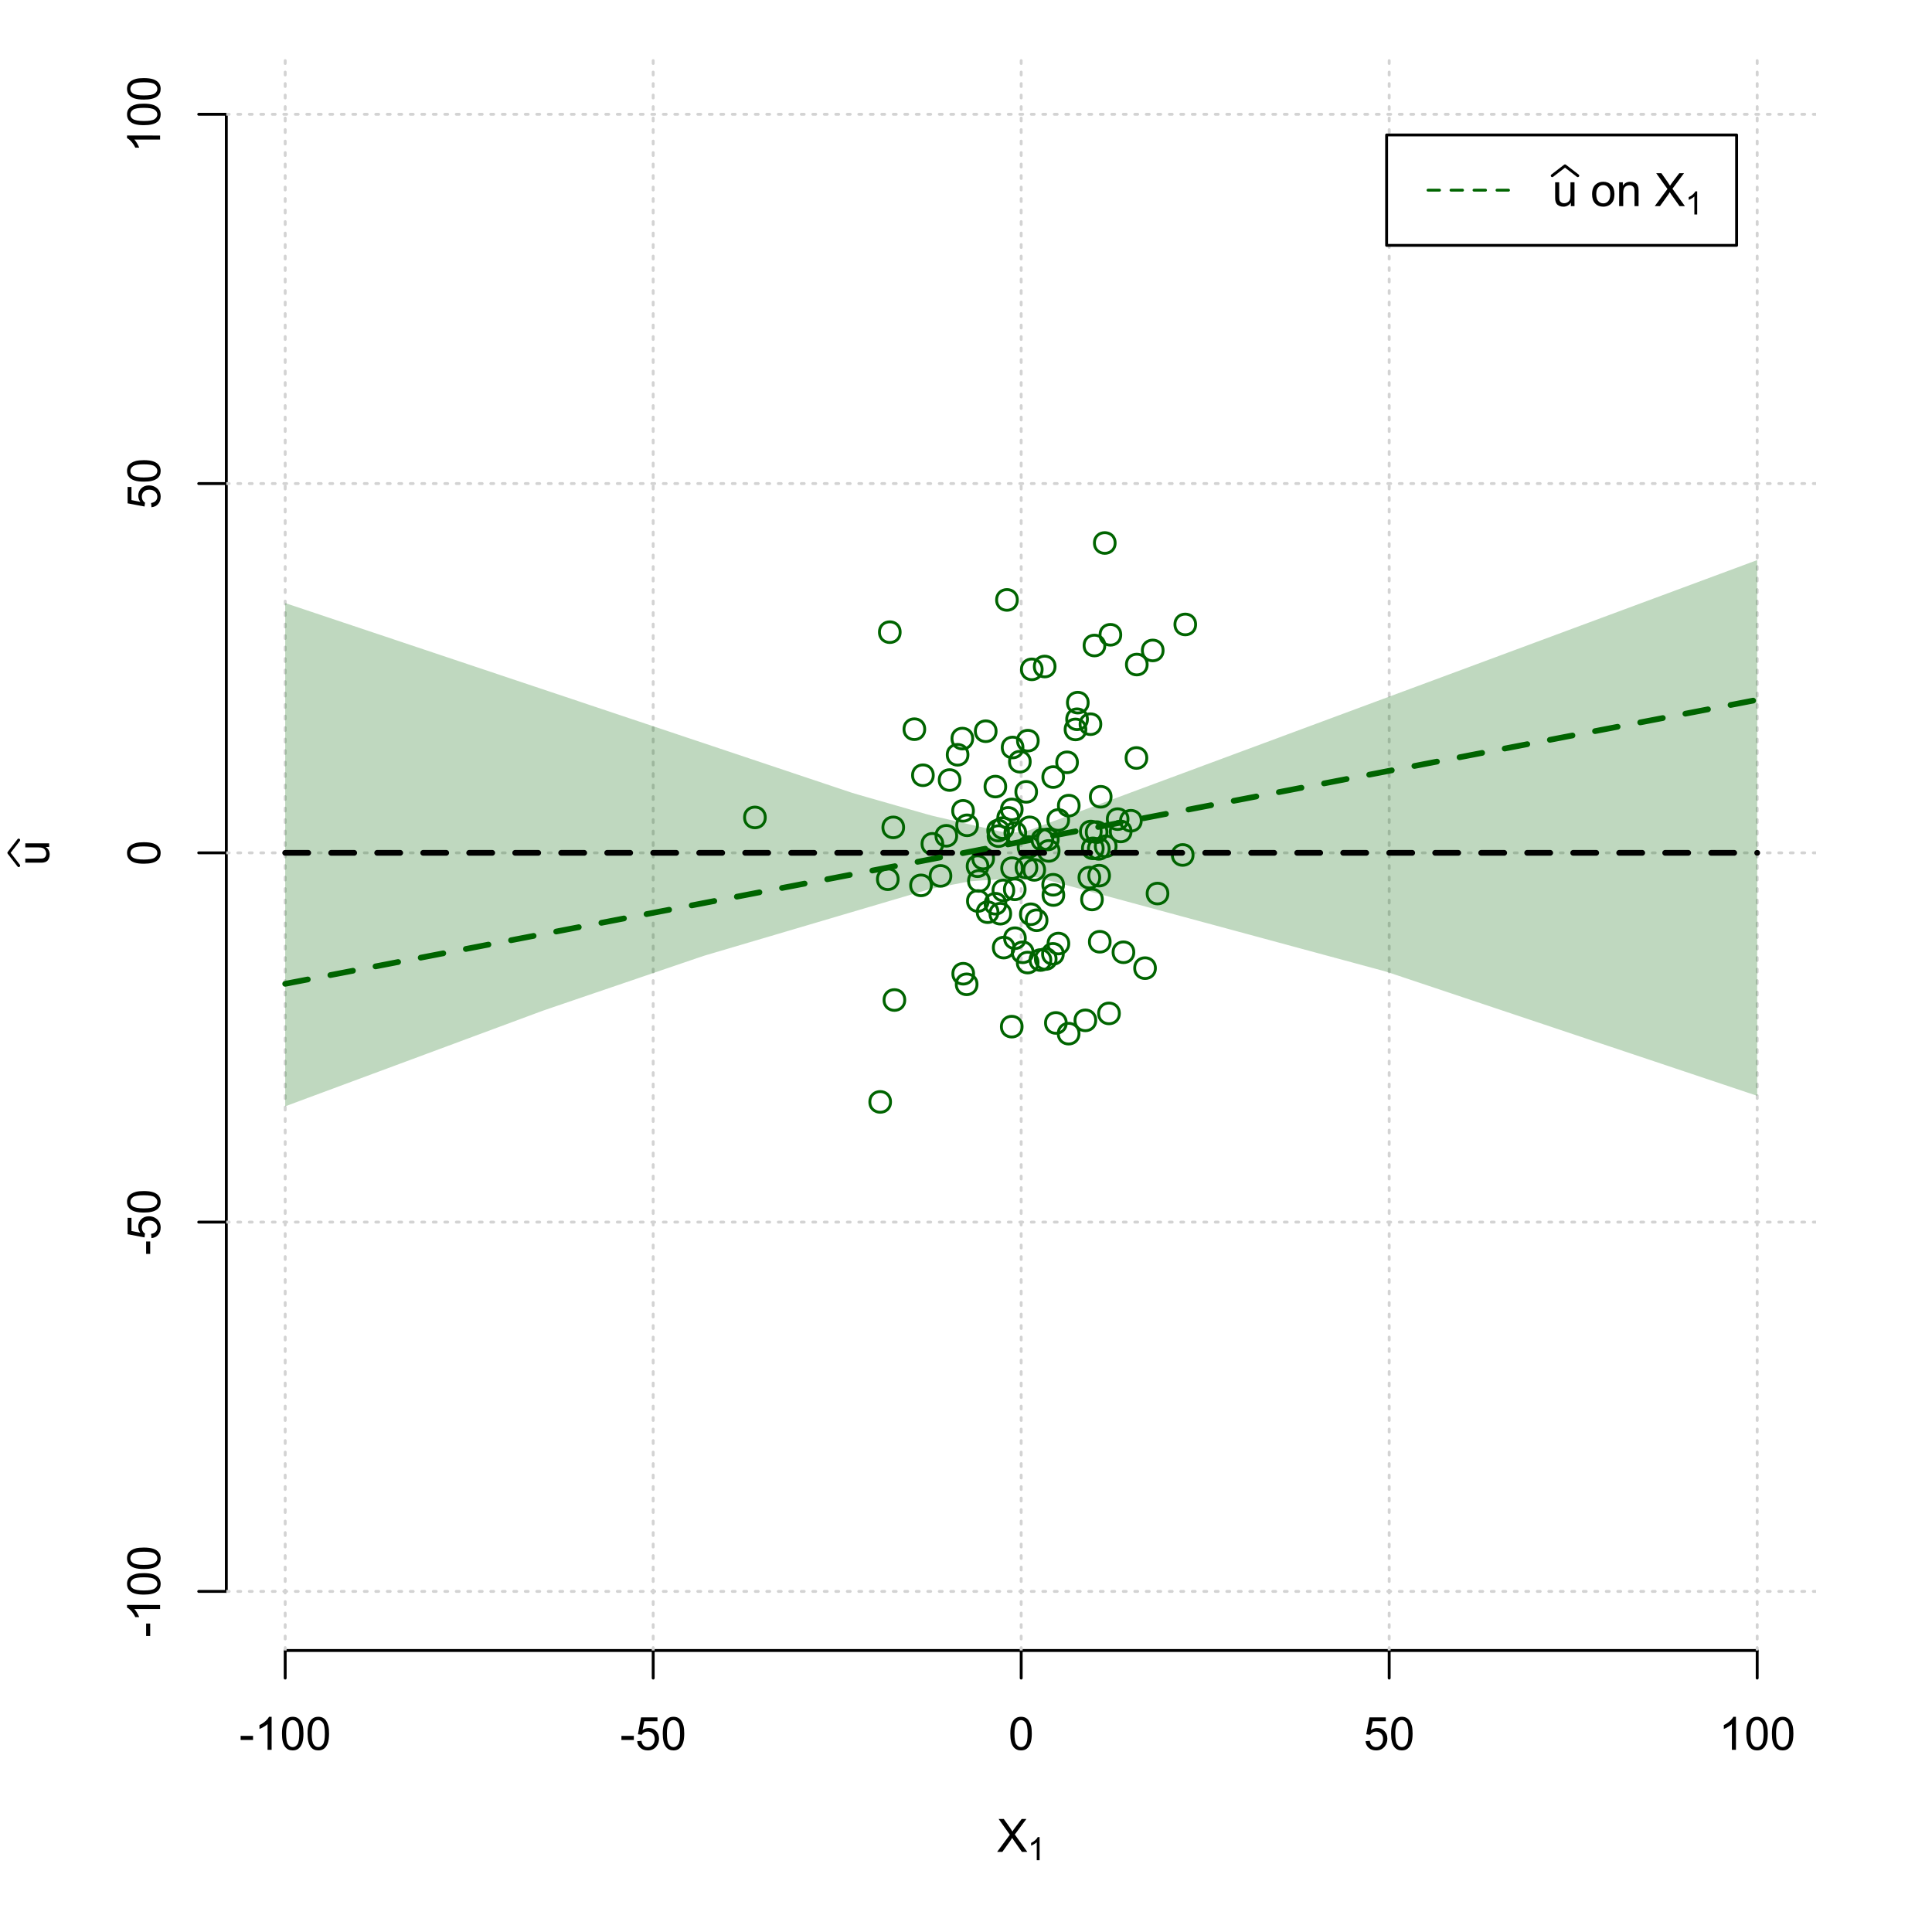 <?xml version="1.0" encoding="UTF-8"?>
<svg xmlns="http://www.w3.org/2000/svg" xmlns:xlink="http://www.w3.org/1999/xlink" width="504pt" height="504pt" viewBox="0 0 504 504" version="1.1">
<defs>
<g>
<symbol overflow="visible" id="glyph0-0">
<path style="stroke:none;" d="M 1.5 0 L 1.5 -7.5 L 7.5 -7.5 L 7.5 0 Z M 1.688 -0.188 L 7.312 -0.188 L 7.312 -7.312 L 1.688 -7.312 Z M 1.688 -0.188 "/>
</symbol>
<symbol overflow="visible" id="glyph0-1">
<path style="stroke:none;" d="M 0.055 0 L 3.375 -4.477 L 0.445 -8.59 L 1.797 -8.59 L 3.359 -6.387 C 3.68 -5.93 3.91 -5.578 4.047 -5.332 C 4.238 -5.645 4.465 -5.969 4.727 -6.312 L 6.457 -8.59 L 7.695 -8.59 L 4.676 -4.539 L 7.93 0 L 6.523 0 L 4.359 -3.062 C 4.238 -3.238 4.113 -3.43 3.984 -3.641 C 3.789 -3.324 3.652 -3.109 3.574 -2.992 L 1.418 0 Z M 0.055 0 "/>
</symbol>
<symbol overflow="visible" id="glyph0-2">
<path style="stroke:none;" d="M 0.383 -2.578 L 0.383 -3.641 L 3.621 -3.641 L 3.621 -2.578 Z M 0.383 -2.578 "/>
</symbol>
<symbol overflow="visible" id="glyph0-3">
<path style="stroke:none;" d="M 4.469 0 L 3.414 0 L 3.414 -6.719 C 3.16 -6.477 2.828 -6.234 2.414 -5.996 C 2 -5.75 1.629 -5.57 1.305 -5.449 L 1.305 -6.469 C 1.895 -6.742 2.41 -7.078 2.852 -7.477 C 3.293 -7.871 3.605 -8.254 3.789 -8.625 L 4.469 -8.625 Z M 4.469 0 "/>
</symbol>
<symbol overflow="visible" id="glyph0-4">
<path style="stroke:none;" d="M 0.5 -4.234 C 0.496 -5.246 0.602 -6.062 0.812 -6.688 C 1.02 -7.305 1.328 -7.785 1.742 -8.121 C 2.148 -8.457 2.668 -8.625 3.297 -8.625 C 3.758 -8.625 4.164 -8.531 4.512 -8.348 C 4.855 -8.16 5.141 -7.891 5.371 -7.543 C 5.594 -7.191 5.773 -6.766 5.906 -6.266 C 6.035 -5.762 6.098 -5.086 6.102 -4.234 C 6.098 -3.227 5.996 -2.414 5.789 -1.797 C 5.578 -1.176 5.266 -0.695 4.859 -0.359 C 4.445 -0.02 3.926 0.145 3.297 0.148 C 2.465 0.145 1.816 -0.148 1.348 -0.742 C 0.781 -1.457 0.496 -2.621 0.5 -4.234 Z M 1.582 -4.234 C 1.582 -2.824 1.746 -1.887 2.074 -1.418 C 2.402 -0.949 2.809 -0.715 3.297 -0.719 C 3.777 -0.715 4.184 -0.949 4.52 -1.422 C 4.848 -1.887 5.016 -2.824 5.016 -4.234 C 5.016 -5.648 4.848 -6.59 4.52 -7.055 C 4.184 -7.516 3.773 -7.746 3.289 -7.75 C 2.801 -7.746 2.414 -7.543 2.125 -7.137 C 1.762 -6.613 1.582 -5.645 1.582 -4.234 Z M 1.582 -4.234 "/>
</symbol>
<symbol overflow="visible" id="glyph0-5">
<path style="stroke:none;" d="M 0.5 -2.25 L 1.605 -2.344 C 1.684 -1.805 1.871 -1.398 2.176 -1.125 C 2.473 -0.852 2.836 -0.715 3.258 -0.719 C 3.766 -0.715 4.195 -0.906 4.547 -1.293 C 4.898 -1.672 5.074 -2.18 5.074 -2.82 C 5.074 -3.414 4.902 -3.891 4.566 -4.242 C 4.227 -4.59 3.785 -4.762 3.242 -4.766 C 2.898 -4.762 2.594 -4.684 2.32 -4.531 C 2.047 -4.375 1.832 -4.176 1.676 -3.93 L 0.688 -4.062 L 1.516 -8.473 L 5.789 -8.473 L 5.789 -7.465 L 2.359 -7.465 L 1.898 -5.156 C 2.414 -5.516 2.953 -5.695 3.523 -5.695 C 4.27 -5.695 4.902 -5.434 5.422 -4.914 C 5.934 -4.395 6.191 -3.727 6.195 -2.914 C 6.191 -2.133 5.965 -1.461 5.516 -0.898 C 4.961 -0.199 4.211 0.145 3.258 0.148 C 2.477 0.145 1.836 -0.07 1.344 -0.508 C 0.844 -0.941 0.562 -1.523 0.5 -2.25 Z M 0.5 -2.25 "/>
</symbol>
<symbol overflow="visible" id="glyph0-6">
<path style="stroke:none;" d="M 4.867 0 L 4.867 -0.914 C 4.379 -0.211 3.723 0.141 2.895 0.141 C 2.527 0.141 2.184 0.07 1.867 -0.07 C 1.547 -0.211 1.309 -0.387 1.156 -0.602 C 1 -0.812 0.895 -1.074 0.832 -1.383 C 0.785 -1.59 0.762 -1.918 0.766 -2.367 L 0.766 -6.223 L 1.82 -6.223 L 1.82 -2.773 C 1.816 -2.219 1.84 -1.848 1.887 -1.656 C 1.949 -1.379 2.09 -1.16 2.309 -1.004 C 2.523 -0.84 2.789 -0.762 3.105 -0.766 C 3.418 -0.762 3.715 -0.844 3.996 -1.008 C 4.273 -1.172 4.469 -1.391 4.586 -1.672 C 4.699 -1.949 4.758 -2.355 4.758 -2.891 L 4.758 -6.223 L 5.812 -6.223 L 5.812 0 Z M 4.867 0 "/>
</symbol>
<symbol overflow="visible" id="glyph0-7">
<path style="stroke:none;" d=""/>
</symbol>
<symbol overflow="visible" id="glyph0-8">
<path style="stroke:none;" d="M 0.398 -3.109 C 0.398 -4.262 0.719 -5.117 1.359 -5.672 C 1.895 -6.133 2.547 -6.363 3.316 -6.363 C 4.172 -6.363 4.871 -6.082 5.414 -5.52 C 5.953 -4.957 6.223 -4.184 6.227 -3.199 C 6.223 -2.398 6.102 -1.766 5.867 -1.309 C 5.625 -0.848 5.277 -0.492 4.82 -0.238 C 4.359 0.016 3.859 0.141 3.316 0.141 C 2.441 0.141 1.734 -0.137 1.203 -0.695 C 0.664 -1.254 0.398 -2.059 0.398 -3.109 Z M 1.484 -3.109 C 1.48 -2.309 1.656 -1.711 2.004 -1.32 C 2.348 -0.922 2.785 -0.727 3.316 -0.727 C 3.84 -0.727 4.273 -0.926 4.621 -1.324 C 4.969 -1.723 5.145 -2.328 5.145 -3.148 C 5.145 -3.914 4.969 -4.496 4.617 -4.895 C 4.266 -5.289 3.832 -5.488 3.316 -5.492 C 2.785 -5.488 2.348 -5.293 2.004 -4.898 C 1.656 -4.5 1.48 -3.902 1.484 -3.109 Z M 1.484 -3.109 "/>
</symbol>
<symbol overflow="visible" id="glyph0-9">
<path style="stroke:none;" d="M 0.789 0 L 0.789 -6.223 L 1.742 -6.223 L 1.742 -5.336 C 2.195 -6.02 2.855 -6.363 3.719 -6.363 C 4.09 -6.363 4.434 -6.293 4.754 -6.16 C 5.066 -6.023 5.305 -5.848 5.461 -5.633 C 5.617 -5.41 5.727 -5.152 5.789 -4.852 C 5.828 -4.656 5.848 -4.312 5.848 -3.828 L 5.848 0 L 4.793 0 L 4.793 -3.785 C 4.793 -4.215 4.75 -4.535 4.668 -4.75 C 4.586 -4.961 4.441 -5.129 4.234 -5.258 C 4.023 -5.383 3.777 -5.449 3.5 -5.449 C 3.047 -5.449 2.66 -5.305 2.332 -5.02 C 2.004 -4.734 1.84 -4.195 1.844 -3.398 L 1.844 0 Z M 0.789 0 "/>
</symbol>
<symbol overflow="visible" id="glyph1-0">
<path style="stroke:none;" d="M 1.051 0 L 1.051 -5.25 L 5.25 -5.25 L 5.25 0 Z M 1.18 -0.133 L 5.117 -0.133 L 5.117 -5.117 L 1.18 -5.117 Z M 1.18 -0.133 "/>
</symbol>
<symbol overflow="visible" id="glyph1-1">
<path style="stroke:none;" d="M 3.129 0 L 2.391 0 L 2.391 -4.703 C 2.211 -4.531 1.977 -4.363 1.691 -4.195 C 1.398 -4.023 1.141 -3.895 0.914 -3.812 L 0.914 -4.527 C 1.328 -4.719 1.688 -4.953 1.996 -5.234 C 2.305 -5.508 2.523 -5.777 2.652 -6.039 L 3.129 -6.039 Z M 3.129 0 "/>
</symbol>
<symbol overflow="visible" id="glyph2-0">
<path style="stroke:none;" d="M 0 -1.5 L -7.5 -1.5 L -7.5 -7.5 L 0 -7.5 Z M -0.188 -1.688 L -0.188 -7.312 L -7.312 -7.312 L -7.312 -1.688 Z M -0.188 -1.688 "/>
</symbol>
<symbol overflow="visible" id="glyph2-1">
<path style="stroke:none;" d="M 0 -4.867 L -0.914 -4.867 C -0.211 -4.379 0.141 -3.723 0.141 -2.895 C 0.141 -2.527 0.07 -2.184 -0.07 -1.867 C -0.211 -1.547 -0.387 -1.309 -0.598 -1.156 C -0.809 -1 -1.07 -0.895 -1.383 -0.832 C -1.59 -0.789 -1.918 -0.766 -2.367 -0.77 L -6.223 -0.77 L -6.223 -1.824 L -2.773 -1.824 C -2.219 -1.82 -1.848 -1.844 -1.656 -1.887 C -1.379 -1.949 -1.16 -2.09 -1.004 -2.309 C -0.84 -2.523 -0.762 -2.789 -0.766 -3.105 C -0.762 -3.418 -0.844 -3.715 -1.008 -3.996 C -1.172 -4.273 -1.391 -4.469 -1.672 -4.586 C -1.945 -4.699 -2.352 -4.758 -2.887 -4.758 L -6.223 -4.758 L -6.223 -5.812 L 0 -5.812 Z M 0 -4.867 "/>
</symbol>
<symbol overflow="visible" id="glyph2-2">
<path style="stroke:none;" d="M -2.578 -0.383 L -3.641 -0.383 L -3.641 -3.621 L -2.578 -3.621 Z M -2.578 -0.383 "/>
</symbol>
<symbol overflow="visible" id="glyph2-3">
<path style="stroke:none;" d="M 0 -4.469 L 0 -3.414 L -6.719 -3.418 C -6.477 -3.16 -6.234 -2.828 -5.996 -2.418 C -5.75 -2.004 -5.57 -1.633 -5.449 -1.309 L -6.469 -1.309 C -6.742 -1.895 -7.078 -2.41 -7.477 -2.852 C -7.871 -3.293 -8.254 -3.605 -8.625 -3.793 L -8.625 -4.473 Z M 0 -4.469 "/>
</symbol>
<symbol overflow="visible" id="glyph2-4">
<path style="stroke:none;" d="M -4.234 -0.5 C -5.246 -0.496 -6.062 -0.602 -6.688 -0.812 C -7.305 -1.02 -7.785 -1.328 -8.121 -1.742 C -8.457 -2.152 -8.625 -2.672 -8.625 -3.301 C -8.625 -3.758 -8.531 -4.164 -8.348 -4.512 C -8.16 -4.859 -7.891 -5.145 -7.543 -5.371 C -7.191 -5.594 -6.766 -5.773 -6.266 -5.906 C -5.762 -6.035 -5.086 -6.098 -4.234 -6.102 C -3.223 -6.098 -2.41 -5.996 -1.793 -5.789 C -1.176 -5.578 -0.695 -5.266 -0.359 -4.859 C -0.02 -4.445 0.145 -3.926 0.148 -3.297 C 0.145 -2.465 -0.148 -1.816 -0.742 -1.348 C -1.457 -0.781 -2.621 -0.496 -4.234 -0.5 Z M -4.234 -1.582 C -2.824 -1.582 -1.887 -1.746 -1.418 -2.074 C -0.949 -2.402 -0.715 -2.809 -0.719 -3.297 C -0.715 -3.777 -0.949 -4.184 -1.422 -4.52 C -1.887 -4.848 -2.824 -5.016 -4.234 -5.016 C -5.648 -5.016 -6.59 -4.848 -7.055 -4.52 C -7.516 -4.188 -7.746 -3.777 -7.75 -3.289 C -7.746 -2.801 -7.543 -2.414 -7.137 -2.129 C -6.613 -1.762 -5.645 -1.582 -4.234 -1.582 Z M -4.234 -1.582 "/>
</symbol>
<symbol overflow="visible" id="glyph2-5">
<path style="stroke:none;" d="M -2.25 -0.5 L -2.344 -1.605 C -1.805 -1.684 -1.398 -1.871 -1.125 -2.176 C -0.852 -2.473 -0.715 -2.836 -0.719 -3.258 C -0.715 -3.766 -0.906 -4.195 -1.293 -4.547 C -1.672 -4.898 -2.18 -5.074 -2.816 -5.074 C -3.414 -5.074 -3.891 -4.902 -4.242 -4.566 C -4.59 -4.227 -4.762 -3.785 -4.766 -3.242 C -4.762 -2.898 -4.684 -2.594 -4.531 -2.32 C -4.375 -2.047 -4.176 -1.832 -3.93 -1.676 L -4.062 -0.688 L -8.473 -1.52 L -8.473 -5.789 L -7.465 -5.789 L -7.465 -2.363 L -5.156 -1.898 C -5.516 -2.414 -5.695 -2.953 -5.695 -3.523 C -5.695 -4.27 -5.434 -4.902 -4.914 -5.422 C -4.395 -5.934 -3.727 -6.191 -2.91 -6.195 C -2.133 -6.191 -1.461 -5.965 -0.895 -5.516 C -0.199 -4.961 0.145 -4.211 0.148 -3.258 C 0.145 -2.477 -0.07 -1.836 -0.508 -1.344 C -0.941 -0.848 -1.523 -0.566 -2.25 -0.5 Z M -2.25 -0.5 "/>
</symbol>
</g>
<clipPath id="clip1">
  <path d="M 74 14.398 L 75 14.398 L 75 430.559 L 74 430.559 Z M 74 14.398 "/>
</clipPath>
<clipPath id="clip2">
  <path d="M 170 14.398 L 171 14.398 L 171 430.559 L 170 430.559 Z M 170 14.398 "/>
</clipPath>
<clipPath id="clip3">
  <path d="M 266 14.398 L 267 14.398 L 267 430.559 L 266 430.559 Z M 266 14.398 "/>
</clipPath>
<clipPath id="clip4">
  <path d="M 362 14.398 L 363 14.398 L 363 430.559 L 362 430.559 Z M 362 14.398 "/>
</clipPath>
<clipPath id="clip5">
  <path d="M 458 14.398 L 459 14.398 L 459 430.559 L 458 430.559 Z M 458 14.398 "/>
</clipPath>
<clipPath id="clip6">
  <path d="M 59.039 414 L 473.758 414 L 473.758 416 L 59.039 416 Z M 59.039 414 "/>
</clipPath>
<clipPath id="clip7">
  <path d="M 59.039 318 L 473.758 318 L 473.758 320 L 59.039 320 Z M 59.039 318 "/>
</clipPath>
<clipPath id="clip8">
  <path d="M 59.039 222 L 473.758 222 L 473.758 223 L 59.039 223 Z M 59.039 222 "/>
</clipPath>
<clipPath id="clip9">
  <path d="M 59.039 125 L 473.758 125 L 473.758 127 L 59.039 127 Z M 59.039 125 "/>
</clipPath>
<clipPath id="clip10">
  <path d="M 59.039 29 L 473.758 29 L 473.758 31 L 59.039 31 Z M 59.039 29 "/>
</clipPath>
</defs>
<g id="surface2856">
<rect x="0" y="0" width="504" height="504" style="fill:rgb(100%,100%,100%);fill-opacity:1;stroke:none;"/>
<g style="fill:rgb(0%,0%,0%);fill-opacity:1;">
  <use xlink:href="#glyph0-1" x="260.062" y="483.102"/>
</g>
<g style="fill:rgb(0%,0%,0%);fill-opacity:1;">
  <use xlink:href="#glyph1-1" x="268.066" y="485.281"/>
</g>
<g style="fill:rgb(0%,0%,0%);fill-opacity:1;">
  <use xlink:href="#glyph2-1" x="12.82" y="225.816"/>
</g>
<path style="fill:none;stroke-width:0.75;stroke-linecap:round;stroke-linejoin:round;stroke:rgb(0%,0%,0%);stroke-opacity:1;stroke-miterlimit:10;" d="M 4.879 225.816 L 2.301 222.48 L 4.879 219.145 "/>
<path style="fill:none;stroke-width:0.75;stroke-linecap:round;stroke-linejoin:round;stroke:rgb(0%,0%,0%);stroke-opacity:1;stroke-miterlimit:10;" d="M 74.398 430.559 L 458.398 430.559 "/>
<path style="fill:none;stroke-width:0.75;stroke-linecap:round;stroke-linejoin:round;stroke:rgb(0%,0%,0%);stroke-opacity:1;stroke-miterlimit:10;" d="M 74.398 430.559 L 74.398 437.762 "/>
<path style="fill:none;stroke-width:0.75;stroke-linecap:round;stroke-linejoin:round;stroke:rgb(0%,0%,0%);stroke-opacity:1;stroke-miterlimit:10;" d="M 170.398 430.559 L 170.398 437.762 "/>
<path style="fill:none;stroke-width:0.75;stroke-linecap:round;stroke-linejoin:round;stroke:rgb(0%,0%,0%);stroke-opacity:1;stroke-miterlimit:10;" d="M 266.398 430.559 L 266.398 437.762 "/>
<path style="fill:none;stroke-width:0.75;stroke-linecap:round;stroke-linejoin:round;stroke:rgb(0%,0%,0%);stroke-opacity:1;stroke-miterlimit:10;" d="M 362.398 430.559 L 362.398 437.762 "/>
<path style="fill:none;stroke-width:0.75;stroke-linecap:round;stroke-linejoin:round;stroke:rgb(0%,0%,0%);stroke-opacity:1;stroke-miterlimit:10;" d="M 458.398 430.559 L 458.398 437.762 "/>
<g style="fill:rgb(0%,0%,0%);fill-opacity:1;">
  <use xlink:href="#glyph0-2" x="62.391" y="456.48"/>
  <use xlink:href="#glyph0-3" x="66.387" y="456.48"/>
  <use xlink:href="#glyph0-4" x="73.061" y="456.48"/>
  <use xlink:href="#glyph0-4" x="79.734" y="456.48"/>
</g>
<g style="fill:rgb(0%,0%,0%);fill-opacity:1;">
  <use xlink:href="#glyph0-2" x="161.727" y="456.48"/>
  <use xlink:href="#glyph0-5" x="165.723" y="456.48"/>
  <use xlink:href="#glyph0-4" x="172.396" y="456.48"/>
</g>
<g style="fill:rgb(0%,0%,0%);fill-opacity:1;">
  <use xlink:href="#glyph0-4" x="263.062" y="456.48"/>
</g>
<g style="fill:rgb(0%,0%,0%);fill-opacity:1;">
  <use xlink:href="#glyph0-5" x="355.727" y="456.48"/>
  <use xlink:href="#glyph0-4" x="362.4" y="456.48"/>
</g>
<g style="fill:rgb(0%,0%,0%);fill-opacity:1;">
  <use xlink:href="#glyph0-3" x="448.387" y="456.48"/>
  <use xlink:href="#glyph0-4" x="455.061" y="456.48"/>
  <use xlink:href="#glyph0-4" x="461.734" y="456.48"/>
</g>
<path style="fill:none;stroke-width:0.75;stroke-linecap:round;stroke-linejoin:round;stroke:rgb(0%,0%,0%);stroke-opacity:1;stroke-miterlimit:10;" d="M 59.039 415.148 L 59.039 29.812 "/>
<path style="fill:none;stroke-width:0.75;stroke-linecap:round;stroke-linejoin:round;stroke:rgb(0%,0%,0%);stroke-opacity:1;stroke-miterlimit:10;" d="M 59.039 415.148 L 51.84 415.148 "/>
<path style="fill:none;stroke-width:0.75;stroke-linecap:round;stroke-linejoin:round;stroke:rgb(0%,0%,0%);stroke-opacity:1;stroke-miterlimit:10;" d="M 59.039 318.812 L 51.84 318.812 "/>
<path style="fill:none;stroke-width:0.75;stroke-linecap:round;stroke-linejoin:round;stroke:rgb(0%,0%,0%);stroke-opacity:1;stroke-miterlimit:10;" d="M 59.039 222.48 L 51.84 222.48 "/>
<path style="fill:none;stroke-width:0.75;stroke-linecap:round;stroke-linejoin:round;stroke:rgb(0%,0%,0%);stroke-opacity:1;stroke-miterlimit:10;" d="M 59.039 126.148 L 51.84 126.148 "/>
<path style="fill:none;stroke-width:0.75;stroke-linecap:round;stroke-linejoin:round;stroke:rgb(0%,0%,0%);stroke-opacity:1;stroke-miterlimit:10;" d="M 59.039 29.812 L 51.84 29.812 "/>
<g style="fill:rgb(0%,0%,0%);fill-opacity:1;">
  <use xlink:href="#glyph2-2" x="41.762" y="427.156"/>
  <use xlink:href="#glyph2-3" x="41.762" y="423.16"/>
  <use xlink:href="#glyph2-4" x="41.762" y="416.486"/>
  <use xlink:href="#glyph2-4" x="41.762" y="409.812"/>
</g>
<g style="fill:rgb(0%,0%,0%);fill-opacity:1;">
  <use xlink:href="#glyph2-2" x="41.762" y="327.484"/>
  <use xlink:href="#glyph2-5" x="41.762" y="323.488"/>
  <use xlink:href="#glyph2-4" x="41.762" y="316.814"/>
</g>
<g style="fill:rgb(0%,0%,0%);fill-opacity:1;">
  <use xlink:href="#glyph2-4" x="41.762" y="225.816"/>
</g>
<g style="fill:rgb(0%,0%,0%);fill-opacity:1;">
  <use xlink:href="#glyph2-5" x="41.762" y="132.82"/>
  <use xlink:href="#glyph2-4" x="41.762" y="126.146"/>
</g>
<g style="fill:rgb(0%,0%,0%);fill-opacity:1;">
  <use xlink:href="#glyph2-3" x="41.762" y="39.824"/>
  <use xlink:href="#glyph2-4" x="41.762" y="33.15"/>
  <use xlink:href="#glyph2-4" x="41.762" y="26.477"/>
</g>
<g clip-path="url(#clip1)" clip-rule="nonzero">
<path style="fill:none;stroke-width:0.75;stroke-linecap:round;stroke-linejoin:round;stroke:rgb(82.745%,82.745%,82.745%);stroke-opacity:1;stroke-dasharray:0.75,2.25;stroke-miterlimit:10;" d="M 74.398 430.559 L 74.398 14.398 "/>
</g>
<g clip-path="url(#clip2)" clip-rule="nonzero">
<path style="fill:none;stroke-width:0.75;stroke-linecap:round;stroke-linejoin:round;stroke:rgb(82.745%,82.745%,82.745%);stroke-opacity:1;stroke-dasharray:0.75,2.25;stroke-miterlimit:10;" d="M 170.398 430.559 L 170.398 14.398 "/>
</g>
<g clip-path="url(#clip3)" clip-rule="nonzero">
<path style="fill:none;stroke-width:0.75;stroke-linecap:round;stroke-linejoin:round;stroke:rgb(82.745%,82.745%,82.745%);stroke-opacity:1;stroke-dasharray:0.75,2.25;stroke-miterlimit:10;" d="M 266.398 430.559 L 266.398 14.398 "/>
</g>
<g clip-path="url(#clip4)" clip-rule="nonzero">
<path style="fill:none;stroke-width:0.75;stroke-linecap:round;stroke-linejoin:round;stroke:rgb(82.745%,82.745%,82.745%);stroke-opacity:1;stroke-dasharray:0.75,2.25;stroke-miterlimit:10;" d="M 362.398 430.559 L 362.398 14.398 "/>
</g>
<g clip-path="url(#clip5)" clip-rule="nonzero">
<path style="fill:none;stroke-width:0.75;stroke-linecap:round;stroke-linejoin:round;stroke:rgb(82.745%,82.745%,82.745%);stroke-opacity:1;stroke-dasharray:0.75,2.25;stroke-miterlimit:10;" d="M 458.398 430.559 L 458.398 14.398 "/>
</g>
<g clip-path="url(#clip6)" clip-rule="nonzero">
<path style="fill:none;stroke-width:0.75;stroke-linecap:round;stroke-linejoin:round;stroke:rgb(82.745%,82.745%,82.745%);stroke-opacity:1;stroke-dasharray:0.75,2.25;stroke-miterlimit:10;" d="M 59.039 415.148 L 473.762 415.148 "/>
</g>
<g clip-path="url(#clip7)" clip-rule="nonzero">
<path style="fill:none;stroke-width:0.75;stroke-linecap:round;stroke-linejoin:round;stroke:rgb(82.745%,82.745%,82.745%);stroke-opacity:1;stroke-dasharray:0.75,2.25;stroke-miterlimit:10;" d="M 59.039 318.812 L 473.762 318.812 "/>
</g>
<g clip-path="url(#clip8)" clip-rule="nonzero">
<path style="fill:none;stroke-width:0.75;stroke-linecap:round;stroke-linejoin:round;stroke:rgb(82.745%,82.745%,82.745%);stroke-opacity:1;stroke-dasharray:0.75,2.25;stroke-miterlimit:10;" d="M 59.039 222.48 L 473.762 222.48 "/>
</g>
<g clip-path="url(#clip9)" clip-rule="nonzero">
<path style="fill:none;stroke-width:0.75;stroke-linecap:round;stroke-linejoin:round;stroke:rgb(82.745%,82.745%,82.745%);stroke-opacity:1;stroke-dasharray:0.75,2.25;stroke-miterlimit:10;" d="M 59.039 126.148 L 473.762 126.148 "/>
</g>
<g clip-path="url(#clip10)" clip-rule="nonzero">
<path style="fill:none;stroke-width:0.75;stroke-linecap:round;stroke-linejoin:round;stroke:rgb(82.745%,82.745%,82.745%);stroke-opacity:1;stroke-dasharray:0.75,2.25;stroke-miterlimit:10;" d="M 59.039 29.812 L 473.762 29.812 "/>
</g>
<path style=" stroke:none;fill-rule:nonzero;fill:rgb(0%,39.216%,0%);fill-opacity:0.251;" d="M 74.398 93.043 L 74.398 157.316 L 76.32 157.961 L 78.238 158.602 L 80.16 159.246 L 82.078 159.891 L 84 160.531 L 85.922 161.176 L 87.84 161.816 L 89.762 162.461 L 91.68 163.102 L 93.602 163.746 L 95.52 164.387 L 97.441 165.031 L 99.359 165.672 L 101.281 166.316 L 103.199 166.957 L 105.121 167.602 L 107.039 168.246 L 108.961 168.887 L 110.879 169.531 L 112.801 170.172 L 114.719 170.816 L 116.641 171.457 L 118.559 172.102 L 120.48 172.742 L 122.398 173.387 L 124.32 174.027 L 126.238 174.672 L 128.16 175.312 L 130.078 175.957 L 132 176.602 L 133.922 177.242 L 135.84 177.887 L 137.762 178.527 L 139.68 179.172 L 141.602 179.812 L 143.52 180.457 L 145.441 181.098 L 147.359 181.742 L 149.281 182.383 L 151.199 183.027 L 153.121 183.672 L 155.039 184.312 L 156.961 184.957 L 158.879 185.598 L 160.801 186.242 L 162.719 186.883 L 164.641 187.527 L 166.559 188.168 L 168.48 188.812 L 170.398 189.453 L 172.32 190.098 L 174.238 190.738 L 176.16 191.383 L 178.078 192.027 L 180 192.668 L 181.922 193.312 L 183.84 193.953 L 185.762 194.598 L 187.68 195.238 L 189.602 195.883 L 191.52 196.523 L 193.441 197.168 L 195.359 197.809 L 197.281 198.453 L 199.199 199.094 L 201.121 199.738 L 203.039 200.383 L 204.961 201.023 L 206.879 201.668 L 208.801 202.309 L 210.719 202.953 L 212.641 203.594 L 214.559 204.238 L 216.48 204.879 L 218.398 205.523 L 220.32 206.164 L 222.238 206.809 L 224.16 207.379 L 226.078 207.93 L 228 208.477 L 229.922 209.027 L 231.84 209.574 L 233.762 210.125 L 235.68 210.672 L 237.602 211.223 L 239.52 211.77 L 241.441 212.32 L 243.359 212.84 L 245.281 213.285 L 247.199 213.727 L 249.121 214.172 L 251.039 214.617 L 252.961 215.062 L 254.879 215.504 L 256.801 215.949 L 258.719 216.395 L 260.641 216.84 L 262.559 217.203 L 264.48 217.172 L 266.398 217.016 L 268.32 216.645 L 270.238 215.934 L 272.16 215.219 L 274.078 214.508 L 276 213.793 L 277.922 213.082 L 279.84 212.371 L 281.762 211.656 L 283.68 210.945 L 285.602 210.23 L 287.52 209.52 L 289.441 208.809 L 291.359 208.094 L 293.281 207.383 L 295.199 206.668 L 297.121 205.957 L 299.039 205.246 L 300.961 204.531 L 302.879 203.82 L 304.801 203.105 L 306.719 202.395 L 308.641 201.684 L 310.559 200.969 L 312.48 200.258 L 314.398 199.543 L 316.32 198.832 L 318.238 198.121 L 320.16 197.406 L 322.078 196.695 L 324 195.98 L 325.922 195.27 L 327.84 194.559 L 329.762 193.844 L 331.68 193.133 L 333.602 192.422 L 335.52 191.707 L 337.441 190.996 L 339.359 190.281 L 341.281 189.57 L 343.199 188.859 L 345.121 188.145 L 347.039 187.434 L 348.961 186.719 L 350.879 186.008 L 352.801 185.297 L 354.719 184.582 L 356.641 183.871 L 358.559 183.156 L 360.48 182.445 L 362.398 181.734 L 364.32 181.02 L 366.238 180.309 L 368.16 179.594 L 370.078 178.883 L 372 178.172 L 373.922 177.457 L 375.84 176.746 L 377.762 176.031 L 379.68 175.32 L 381.602 174.609 L 383.52 173.895 L 385.441 173.184 L 387.359 172.473 L 389.281 171.758 L 391.199 171.047 L 393.121 170.332 L 395.039 169.621 L 396.961 168.91 L 398.879 168.195 L 400.801 167.484 L 402.719 166.77 L 404.641 166.059 L 406.559 165.348 L 408.48 164.633 L 410.398 163.922 L 412.32 163.207 L 414.238 162.496 L 416.16 161.785 L 418.078 161.07 L 420 160.359 L 421.922 159.645 L 423.84 158.934 L 425.762 158.223 L 427.68 157.508 L 429.602 156.797 L 431.52 156.082 L 433.441 155.371 L 435.359 154.66 L 437.281 153.945 L 439.199 153.234 L 441.121 152.523 L 443.039 151.809 L 444.961 151.098 L 446.879 150.383 L 448.801 149.672 L 450.719 148.961 L 452.641 148.246 L 454.559 147.535 L 456.48 146.82 L 458.398 146.109 L 458.398 74.863 L 458.398 350.141 L 458.398 285.863 L 456.48 285.223 L 454.559 284.578 L 452.641 283.938 L 450.719 283.293 L 448.801 282.652 L 446.879 282.008 L 444.961 281.367 L 443.039 280.723 L 441.121 280.082 L 439.199 279.438 L 437.281 278.797 L 435.359 278.152 L 433.441 277.508 L 431.52 276.867 L 429.602 276.223 L 427.68 275.582 L 425.762 274.938 L 423.84 274.297 L 421.922 273.652 L 420 273.012 L 418.078 272.367 L 416.16 271.727 L 414.238 271.082 L 412.32 270.438 L 410.398 269.797 L 408.48 269.152 L 406.559 268.512 L 404.641 267.867 L 402.719 267.227 L 400.801 266.582 L 398.879 265.941 L 396.961 265.297 L 395.039 264.656 L 393.121 264.012 L 391.199 263.371 L 389.281 262.727 L 387.359 262.082 L 385.441 261.441 L 383.52 260.797 L 381.602 260.156 L 379.68 259.512 L 377.762 258.871 L 375.84 258.227 L 373.922 257.586 L 372 256.941 L 370.078 256.301 L 368.16 255.656 L 366.238 255.016 L 364.32 254.371 L 362.398 253.727 L 360.48 253.164 L 358.559 252.645 L 356.641 252.125 L 354.719 251.605 L 352.801 251.086 L 350.879 250.566 L 348.961 250.047 L 347.039 249.531 L 345.121 249.012 L 343.199 248.492 L 341.281 247.973 L 339.359 247.453 L 337.441 246.934 L 335.52 246.414 L 333.602 245.895 L 331.68 245.375 L 329.762 244.855 L 327.84 244.336 L 325.922 243.816 L 322.078 242.777 L 320.16 242.258 L 318.238 241.738 L 316.32 241.219 L 314.398 240.703 L 312.48 240.184 L 310.559 239.664 L 308.641 239.145 L 306.719 238.625 L 304.801 238.105 L 302.879 237.586 L 300.961 237.066 L 299.039 236.547 L 297.121 236.027 L 295.199 235.508 L 293.281 234.988 L 291.359 234.469 L 289.441 233.949 L 287.52 233.43 L 285.602 232.91 L 283.68 232.391 L 281.762 231.871 L 279.84 231.355 L 277.922 230.836 L 274.078 229.797 L 272.16 229.277 L 270.238 228.844 L 268.32 228.883 L 266.398 229.012 L 264.48 229.137 L 262.559 229.266 L 260.641 229.391 L 258.719 229.52 L 256.801 229.645 L 254.879 229.773 L 252.961 229.91 L 251.039 230.281 L 249.121 230.656 L 247.199 231.027 L 245.281 231.398 L 243.359 231.773 L 241.441 232.266 L 239.52 232.832 L 237.602 233.398 L 235.68 233.965 L 233.762 234.531 L 231.84 235.098 L 229.922 235.668 L 226.078 236.801 L 224.16 237.367 L 222.238 237.934 L 220.32 238.5 L 218.398 239.066 L 216.48 239.637 L 214.559 240.203 L 212.641 240.77 L 210.719 241.336 L 208.801 241.902 L 206.879 242.469 L 204.961 243.035 L 203.039 243.605 L 201.121 244.172 L 199.199 244.738 L 197.281 245.305 L 195.359 245.871 L 193.441 246.438 L 191.52 247.004 L 189.602 247.574 L 187.68 248.141 L 185.762 248.707 L 183.84 249.273 L 181.922 249.918 L 180 250.57 L 178.078 251.227 L 176.16 251.879 L 174.238 252.535 L 172.32 253.188 L 170.398 253.844 L 168.48 254.5 L 166.559 255.152 L 164.641 255.809 L 162.719 256.461 L 160.801 257.117 L 158.879 257.77 L 156.961 258.426 L 155.039 259.078 L 153.121 259.734 L 151.199 260.391 L 149.281 261.043 L 147.359 261.699 L 145.441 262.352 L 143.52 263.008 L 141.602 263.668 L 139.68 264.379 L 137.762 265.094 L 135.84 265.805 L 133.922 266.516 L 132 267.23 L 130.078 267.941 L 128.16 268.656 L 126.238 269.367 L 124.32 270.078 L 122.398 270.793 L 120.48 271.504 L 118.559 272.219 L 116.641 272.93 L 114.719 273.641 L 112.801 274.355 L 110.879 275.066 L 108.961 275.781 L 107.039 276.492 L 105.121 277.203 L 103.199 277.918 L 101.281 278.629 L 99.359 279.344 L 97.441 280.055 L 95.52 280.766 L 93.602 281.48 L 91.68 282.191 L 89.762 282.902 L 87.84 283.617 L 85.922 284.328 L 84 285.043 L 82.078 285.754 L 80.16 286.465 L 78.238 287.18 L 76.32 287.891 L 74.398 288.605 L 74.398 359.852 Z M 74.398 93.043 "/>
<path style="fill:none;stroke-width:0.75;stroke-linecap:round;stroke-linejoin:round;stroke:rgb(0%,39.216%,0%);stroke-opacity:1;stroke-miterlimit:10;" d="M 243.461 202.238 C 243.461 205.84 238.062 205.84 238.062 202.238 C 238.062 198.641 243.461 198.641 243.461 202.238 "/>
<path style="fill:none;stroke-width:0.75;stroke-linecap:round;stroke-linejoin:round;stroke:rgb(0%,39.216%,0%);stroke-opacity:1;stroke-miterlimit:10;" d="M 283.262 190.289 C 283.262 193.891 277.863 193.891 277.863 190.289 C 277.863 186.688 283.262 186.688 283.262 190.289 "/>
<path style="fill:none;stroke-width:0.75;stroke-linecap:round;stroke-linejoin:round;stroke:rgb(0%,39.216%,0%);stroke-opacity:1;stroke-miterlimit:10;" d="M 281.48 269.648 C 281.48 273.25 276.078 273.25 276.078 269.648 C 276.078 266.051 281.48 266.051 281.48 269.648 "/>
<path style="fill:none;stroke-width:0.75;stroke-linecap:round;stroke-linejoin:round;stroke:rgb(0%,39.216%,0%);stroke-opacity:1;stroke-miterlimit:10;" d="M 275.227 173.875 C 275.227 177.473 269.828 177.473 269.828 173.875 C 269.828 170.273 275.227 170.273 275.227 173.875 "/>
<path style="fill:none;stroke-width:0.75;stroke-linecap:round;stroke-linejoin:round;stroke:rgb(0%,39.216%,0%);stroke-opacity:1;stroke-miterlimit:10;" d="M 262.359 205.199 C 262.359 208.797 256.961 208.797 256.961 205.199 C 256.961 201.598 262.359 201.598 262.359 205.199 "/>
<path style="fill:none;stroke-width:0.75;stroke-linecap:round;stroke-linejoin:round;stroke:rgb(0%,39.216%,0%);stroke-opacity:1;stroke-miterlimit:10;" d="M 287.262 216.922 C 287.262 220.523 281.859 220.523 281.859 216.922 C 281.859 213.324 287.262 213.324 287.262 216.922 "/>
<path style="fill:none;stroke-width:0.75;stroke-linecap:round;stroke-linejoin:round;stroke:rgb(0%,39.216%,0%);stroke-opacity:1;stroke-miterlimit:10;" d="M 286.879 228.941 C 286.879 232.543 281.477 232.543 281.477 228.941 C 281.477 225.344 286.879 225.344 286.879 228.941 "/>
<path style="fill:none;stroke-width:0.75;stroke-linecap:round;stroke-linejoin:round;stroke:rgb(0%,39.216%,0%);stroke-opacity:1;stroke-miterlimit:10;" d="M 274.633 219.078 C 274.633 222.676 269.23 222.676 269.23 219.078 C 269.23 215.477 274.633 215.477 274.633 219.078 "/>
<path style="fill:none;stroke-width:0.75;stroke-linecap:round;stroke-linejoin:round;stroke:rgb(0%,39.216%,0%);stroke-opacity:1;stroke-miterlimit:10;" d="M 292.371 165.598 C 292.371 169.195 286.973 169.195 286.973 165.598 C 286.973 161.996 292.371 161.996 292.371 165.598 "/>
<path style="fill:none;stroke-width:0.75;stroke-linecap:round;stroke-linejoin:round;stroke:rgb(0%,39.216%,0%);stroke-opacity:1;stroke-miterlimit:10;" d="M 301.406 252.559 C 301.406 256.16 296.008 256.16 296.008 252.559 C 296.008 248.957 301.406 248.957 301.406 252.559 "/>
<path style="fill:none;stroke-width:0.75;stroke-linecap:round;stroke-linejoin:round;stroke:rgb(0%,39.216%,0%);stroke-opacity:1;stroke-miterlimit:10;" d="M 253.742 192.672 C 253.742 196.273 248.344 196.273 248.344 192.672 C 248.344 189.074 253.742 189.074 253.742 192.672 "/>
<path style="fill:none;stroke-width:0.75;stroke-linecap:round;stroke-linejoin:round;stroke:rgb(0%,39.216%,0%);stroke-opacity:1;stroke-miterlimit:10;" d="M 267.562 217.281 C 267.562 220.883 262.16 220.883 262.16 217.281 C 262.16 213.684 267.562 213.684 267.562 217.281 "/>
<path style="fill:none;stroke-width:0.75;stroke-linecap:round;stroke-linejoin:round;stroke:rgb(0%,39.216%,0%);stroke-opacity:1;stroke-miterlimit:10;" d="M 232.312 287.457 C 232.312 291.055 226.914 291.055 226.914 287.457 C 226.914 283.855 232.312 283.855 232.312 287.457 "/>
<path style="fill:none;stroke-width:0.75;stroke-linecap:round;stroke-linejoin:round;stroke:rgb(0%,39.216%,0%);stroke-opacity:1;stroke-miterlimit:10;" d="M 276.055 218.984 C 276.055 222.586 270.656 222.586 270.656 218.984 C 270.656 215.383 276.055 215.383 276.055 218.984 "/>
<path style="fill:none;stroke-width:0.75;stroke-linecap:round;stroke-linejoin:round;stroke:rgb(0%,39.216%,0%);stroke-opacity:1;stroke-miterlimit:10;" d="M 297.715 214.109 C 297.715 217.711 292.316 217.711 292.316 214.109 C 292.316 210.512 297.715 210.512 297.715 214.109 "/>
<path style="fill:none;stroke-width:0.75;stroke-linecap:round;stroke-linejoin:round;stroke:rgb(0%,39.216%,0%);stroke-opacity:1;stroke-miterlimit:10;" d="M 277.445 202.707 C 277.445 206.309 272.047 206.309 272.047 202.707 C 272.047 199.109 277.445 199.109 277.445 202.707 "/>
<path style="fill:none;stroke-width:0.75;stroke-linecap:round;stroke-linejoin:round;stroke:rgb(0%,39.216%,0%);stroke-opacity:1;stroke-miterlimit:10;" d="M 273.125 240.066 C 273.125 243.668 267.723 243.668 267.723 240.066 C 267.723 236.469 273.125 236.469 273.125 240.066 "/>
<path style="fill:none;stroke-width:0.75;stroke-linecap:round;stroke-linejoin:round;stroke:rgb(0%,39.216%,0%);stroke-opacity:1;stroke-miterlimit:10;" d="M 270.84 193.219 C 270.84 196.82 265.441 196.82 265.441 193.219 C 265.441 189.617 270.84 189.617 270.84 193.219 "/>
<path style="fill:none;stroke-width:0.75;stroke-linecap:round;stroke-linejoin:round;stroke:rgb(0%,39.216%,0%);stroke-opacity:1;stroke-miterlimit:10;" d="M 270.473 226.344 C 270.473 229.945 265.07 229.945 265.07 226.344 C 265.07 222.746 270.473 222.746 270.473 226.344 "/>
<path style="fill:none;stroke-width:0.75;stroke-linecap:round;stroke-linejoin:round;stroke:rgb(0%,39.216%,0%);stroke-opacity:1;stroke-miterlimit:10;" d="M 268.75 198.699 C 268.75 202.301 263.352 202.301 263.352 198.699 C 263.352 195.102 268.75 195.102 268.75 198.699 "/>
<path style="fill:none;stroke-width:0.75;stroke-linecap:round;stroke-linejoin:round;stroke:rgb(0%,39.216%,0%);stroke-opacity:1;stroke-miterlimit:10;" d="M 263.082 216.668 C 263.082 220.27 257.68 220.27 257.68 216.668 C 257.68 213.066 263.082 213.066 263.082 216.668 "/>
<path style="fill:none;stroke-width:0.75;stroke-linecap:round;stroke-linejoin:round;stroke:rgb(0%,39.216%,0%);stroke-opacity:1;stroke-miterlimit:10;" d="M 281.066 198.867 C 281.066 202.469 275.668 202.469 275.668 198.867 C 275.668 195.266 281.066 195.266 281.066 198.867 "/>
<path style="fill:none;stroke-width:0.75;stroke-linecap:round;stroke-linejoin:round;stroke:rgb(0%,39.216%,0%);stroke-opacity:1;stroke-miterlimit:10;" d="M 288.207 168.398 C 288.207 171.996 282.809 171.996 282.809 168.398 C 282.809 164.797 288.207 164.797 288.207 168.398 "/>
<path style="fill:none;stroke-width:0.75;stroke-linecap:round;stroke-linejoin:round;stroke:rgb(0%,39.216%,0%);stroke-opacity:1;stroke-miterlimit:10;" d="M 295.77 248.418 C 295.77 252.016 290.371 252.016 290.371 248.418 C 290.371 244.816 295.77 244.816 295.77 248.418 "/>
<path style="fill:none;stroke-width:0.75;stroke-linecap:round;stroke-linejoin:round;stroke:rgb(0%,39.216%,0%);stroke-opacity:1;stroke-miterlimit:10;" d="M 266.648 211.156 C 266.648 214.758 261.246 214.758 261.246 211.156 C 261.246 207.559 266.648 207.559 266.648 211.156 "/>
<path style="fill:none;stroke-width:0.75;stroke-linecap:round;stroke-linejoin:round;stroke:rgb(0%,39.216%,0%);stroke-opacity:1;stroke-miterlimit:10;" d="M 278.766 213.906 C 278.766 217.504 273.367 217.504 273.367 213.906 C 273.367 210.305 278.766 210.305 278.766 213.906 "/>
<path style="fill:none;stroke-width:0.75;stroke-linecap:round;stroke-linejoin:round;stroke:rgb(0%,39.216%,0%);stroke-opacity:1;stroke-miterlimit:10;" d="M 304.664 233.098 C 304.664 236.699 299.262 236.699 299.262 233.098 C 299.262 229.5 304.664 229.5 304.664 233.098 "/>
<path style="fill:none;stroke-width:0.75;stroke-linecap:round;stroke-linejoin:round;stroke:rgb(0%,39.216%,0%);stroke-opacity:1;stroke-miterlimit:10;" d="M 276.277 221.98 C 276.277 225.578 270.879 225.578 270.879 221.98 C 270.879 218.379 276.277 218.379 276.277 221.98 "/>
<path style="fill:none;stroke-width:0.75;stroke-linecap:round;stroke-linejoin:round;stroke:rgb(0%,39.216%,0%);stroke-opacity:1;stroke-miterlimit:10;" d="M 267.473 244.746 C 267.473 248.344 262.07 248.344 262.07 244.746 C 262.07 241.145 267.473 241.145 267.473 244.746 "/>
<path style="fill:none;stroke-width:0.75;stroke-linecap:round;stroke-linejoin:round;stroke:rgb(0%,39.216%,0%);stroke-opacity:1;stroke-miterlimit:10;" d="M 269.48 248.43 C 269.48 252.027 264.078 252.027 264.078 248.43 C 264.078 244.828 269.48 244.828 269.48 248.43 "/>
<path style="fill:none;stroke-width:0.75;stroke-linecap:round;stroke-linejoin:round;stroke:rgb(0%,39.216%,0%);stroke-opacity:1;stroke-miterlimit:10;" d="M 253.934 211.523 C 253.934 215.125 248.531 215.125 248.531 211.523 C 248.531 207.926 253.934 207.926 253.934 211.523 "/>
<path style="fill:none;stroke-width:0.75;stroke-linecap:round;stroke-linejoin:round;stroke:rgb(0%,39.216%,0%);stroke-opacity:1;stroke-miterlimit:10;" d="M 299.258 173.363 C 299.258 176.961 293.855 176.961 293.855 173.363 C 293.855 169.762 299.258 169.762 299.258 173.363 "/>
<path style="fill:none;stroke-width:0.75;stroke-linecap:round;stroke-linejoin:round;stroke:rgb(0%,39.216%,0%);stroke-opacity:1;stroke-miterlimit:10;" d="M 259.852 190.754 C 259.852 194.355 254.449 194.355 254.449 190.754 C 254.449 187.152 259.852 187.152 259.852 190.754 "/>
<path style="fill:none;stroke-width:0.75;stroke-linecap:round;stroke-linejoin:round;stroke:rgb(0%,39.216%,0%);stroke-opacity:1;stroke-miterlimit:10;" d="M 241.23 190.227 C 241.23 193.824 235.828 193.824 235.828 190.227 C 235.828 186.625 241.23 186.625 241.23 190.227 "/>
<path style="fill:none;stroke-width:0.75;stroke-linecap:round;stroke-linejoin:round;stroke:rgb(0%,39.216%,0%);stroke-opacity:1;stroke-miterlimit:10;" d="M 287.566 234.645 C 287.566 238.246 282.168 238.246 282.168 234.645 C 282.168 231.047 287.566 231.047 287.566 234.645 "/>
<path style="fill:none;stroke-width:0.75;stroke-linecap:round;stroke-linejoin:round;stroke:rgb(0%,39.216%,0%);stroke-opacity:1;stroke-miterlimit:10;" d="M 274.113 250.445 C 274.113 254.047 268.715 254.047 268.715 250.445 C 268.715 246.844 274.113 246.844 274.113 250.445 "/>
<path style="fill:none;stroke-width:0.75;stroke-linecap:round;stroke-linejoin:round;stroke:rgb(0%,39.216%,0%);stroke-opacity:1;stroke-miterlimit:10;" d="M 287.168 188.914 C 287.168 192.516 281.766 192.516 281.766 188.914 C 281.766 185.316 287.168 185.316 287.168 188.914 "/>
<path style="fill:none;stroke-width:0.75;stroke-linecap:round;stroke-linejoin:round;stroke:rgb(0%,39.216%,0%);stroke-opacity:1;stroke-miterlimit:10;" d="M 234.301 229.359 C 234.301 232.961 228.902 232.961 228.902 229.359 C 228.902 225.762 234.301 225.762 234.301 229.359 "/>
<path style="fill:none;stroke-width:0.75;stroke-linecap:round;stroke-linejoin:round;stroke:rgb(0%,39.216%,0%);stroke-opacity:1;stroke-miterlimit:10;" d="M 289.602 245.676 C 289.602 249.277 284.199 249.277 284.199 245.676 C 284.199 242.078 289.602 242.078 289.602 245.676 "/>
<path style="fill:none;stroke-width:0.75;stroke-linecap:round;stroke-linejoin:round;stroke:rgb(0%,39.216%,0%);stroke-opacity:1;stroke-miterlimit:10;" d="M 235.727 215.84 C 235.727 219.438 230.324 219.438 230.324 215.84 C 230.324 212.238 235.727 212.238 235.727 215.84 "/>
<path style="fill:none;stroke-width:0.75;stroke-linecap:round;stroke-linejoin:round;stroke:rgb(0%,39.216%,0%);stroke-opacity:1;stroke-miterlimit:10;" d="M 266.633 267.82 C 266.633 271.422 261.234 271.422 261.234 267.82 C 261.234 264.223 266.633 264.223 266.633 267.82 "/>
<path style="fill:none;stroke-width:0.75;stroke-linecap:round;stroke-linejoin:round;stroke:rgb(0%,39.216%,0%);stroke-opacity:1;stroke-miterlimit:10;" d="M 290.906 141.648 C 290.906 145.25 285.504 145.25 285.504 141.648 C 285.504 138.051 290.906 138.051 290.906 141.648 "/>
<path style="fill:none;stroke-width:0.75;stroke-linecap:round;stroke-linejoin:round;stroke:rgb(0%,39.216%,0%);stroke-opacity:1;stroke-miterlimit:10;" d="M 258.07 229.809 C 258.07 233.41 252.668 233.41 252.668 229.809 C 252.668 226.207 258.07 226.207 258.07 229.809 "/>
<path style="fill:none;stroke-width:0.75;stroke-linecap:round;stroke-linejoin:round;stroke:rgb(0%,39.216%,0%);stroke-opacity:1;stroke-miterlimit:10;" d="M 289.844 207.852 C 289.844 211.453 284.445 211.453 284.445 207.852 C 284.445 204.254 289.844 204.254 289.844 207.852 "/>
<path style="fill:none;stroke-width:0.75;stroke-linecap:round;stroke-linejoin:round;stroke:rgb(0%,39.216%,0%);stroke-opacity:1;stroke-miterlimit:10;" d="M 271.609 238.504 C 271.609 242.105 266.207 242.105 266.207 238.504 C 266.207 234.902 271.609 234.902 271.609 238.504 "/>
<path style="fill:none;stroke-width:0.75;stroke-linecap:round;stroke-linejoin:round;stroke:rgb(0%,39.216%,0%);stroke-opacity:1;stroke-miterlimit:10;" d="M 289.344 221.445 C 289.344 225.043 283.941 225.043 283.941 221.445 C 283.941 217.844 289.344 217.844 289.344 221.445 "/>
<path style="fill:none;stroke-width:0.75;stroke-linecap:round;stroke-linejoin:round;stroke:rgb(0%,39.216%,0%);stroke-opacity:1;stroke-miterlimit:10;" d="M 283.676 187.633 C 283.676 191.234 278.273 191.234 278.273 187.633 C 278.273 184.031 283.676 184.031 283.676 187.633 "/>
<path style="fill:none;stroke-width:0.75;stroke-linecap:round;stroke-linejoin:round;stroke:rgb(0%,39.216%,0%);stroke-opacity:1;stroke-miterlimit:10;" d="M 259.18 223.961 C 259.18 227.562 253.781 227.562 253.781 223.961 C 253.781 220.363 259.18 220.363 259.18 223.961 "/>
<path style="fill:none;stroke-width:0.75;stroke-linecap:round;stroke-linejoin:round;stroke:rgb(0%,39.216%,0%);stroke-opacity:1;stroke-miterlimit:10;" d="M 199.637 213.246 C 199.637 216.844 194.238 216.844 194.238 213.246 C 194.238 209.645 199.637 209.645 199.637 213.246 "/>
<path style="fill:none;stroke-width:0.75;stroke-linecap:round;stroke-linejoin:round;stroke:rgb(0%,39.216%,0%);stroke-opacity:1;stroke-miterlimit:10;" d="M 295.055 216.906 C 295.055 220.504 289.652 220.504 289.652 216.906 C 289.652 213.305 295.055 213.305 295.055 216.906 "/>
<path style="fill:none;stroke-width:0.75;stroke-linecap:round;stroke-linejoin:round;stroke:rgb(0%,39.216%,0%);stroke-opacity:1;stroke-miterlimit:10;" d="M 267.422 232 C 267.422 235.602 262.023 235.602 262.023 232 C 262.023 228.398 267.422 228.398 267.422 232 "/>
<path style="fill:none;stroke-width:0.75;stroke-linecap:round;stroke-linejoin:round;stroke:rgb(0%,39.216%,0%);stroke-opacity:1;stroke-miterlimit:10;" d="M 265.387 156.5 C 265.387 160.102 259.988 160.102 259.988 156.5 C 259.988 152.898 265.387 152.898 265.387 156.5 "/>
<path style="fill:none;stroke-width:0.75;stroke-linecap:round;stroke-linejoin:round;stroke:rgb(0%,39.216%,0%);stroke-opacity:1;stroke-miterlimit:10;" d="M 266.859 195 C 266.859 198.598 261.457 198.598 261.457 195 C 261.457 191.398 266.859 191.398 266.859 195 "/>
<path style="fill:none;stroke-width:0.75;stroke-linecap:round;stroke-linejoin:round;stroke:rgb(0%,39.216%,0%);stroke-opacity:1;stroke-miterlimit:10;" d="M 271.301 215.824 C 271.301 219.426 265.902 219.426 265.902 215.824 C 265.902 212.227 271.301 212.227 271.301 215.824 "/>
<path style="fill:none;stroke-width:0.75;stroke-linecap:round;stroke-linejoin:round;stroke:rgb(0%,39.216%,0%);stroke-opacity:1;stroke-miterlimit:10;" d="M 254.871 256.777 C 254.871 260.379 249.469 260.379 249.469 256.777 C 249.469 253.18 254.871 253.18 254.871 256.777 "/>
<path style="fill:none;stroke-width:0.75;stroke-linecap:round;stroke-linejoin:round;stroke:rgb(0%,39.216%,0%);stroke-opacity:1;stroke-miterlimit:10;" d="M 264.535 247.199 C 264.535 250.797 259.137 250.797 259.137 247.199 C 259.137 243.598 264.535 243.598 264.535 247.199 "/>
<path style="fill:none;stroke-width:0.75;stroke-linecap:round;stroke-linejoin:round;stroke:rgb(0%,39.216%,0%);stroke-opacity:1;stroke-miterlimit:10;" d="M 248.047 228.496 C 248.047 232.094 242.648 232.094 242.648 228.496 C 242.648 224.895 248.047 224.895 248.047 228.496 "/>
<path style="fill:none;stroke-width:0.75;stroke-linecap:round;stroke-linejoin:round;stroke:rgb(0%,39.216%,0%);stroke-opacity:1;stroke-miterlimit:10;" d="M 277.434 230.809 C 277.434 234.41 272.035 234.41 272.035 230.809 C 272.035 227.207 277.434 227.207 277.434 230.809 "/>
<path style="fill:none;stroke-width:0.75;stroke-linecap:round;stroke-linejoin:round;stroke:rgb(0%,39.216%,0%);stroke-opacity:1;stroke-miterlimit:10;" d="M 264.453 232.289 C 264.453 235.891 259.051 235.891 259.051 232.289 C 259.051 228.691 264.453 228.691 264.453 232.289 "/>
<path style="fill:none;stroke-width:0.75;stroke-linecap:round;stroke-linejoin:round;stroke:rgb(0%,39.216%,0%);stroke-opacity:1;stroke-miterlimit:10;" d="M 271.863 174.613 C 271.863 178.215 266.465 178.215 266.465 174.613 C 266.465 171.016 271.863 171.016 271.863 174.613 "/>
<path style="fill:none;stroke-width:0.75;stroke-linecap:round;stroke-linejoin:round;stroke:rgb(0%,39.216%,0%);stroke-opacity:1;stroke-miterlimit:10;" d="M 262.387 235.758 C 262.387 239.355 256.988 239.355 256.988 235.758 C 256.988 232.156 262.387 232.156 262.387 235.758 "/>
<path style="fill:none;stroke-width:0.75;stroke-linecap:round;stroke-linejoin:round;stroke:rgb(0%,39.216%,0%);stroke-opacity:1;stroke-miterlimit:10;" d="M 285.836 266.18 C 285.836 269.777 280.438 269.777 280.438 266.18 C 280.438 262.578 285.836 262.578 285.836 266.18 "/>
<path style="fill:none;stroke-width:0.75;stroke-linecap:round;stroke-linejoin:round;stroke:rgb(0%,39.216%,0%);stroke-opacity:1;stroke-miterlimit:10;" d="M 242.961 230.965 C 242.961 234.566 237.562 234.566 237.562 230.965 C 237.562 227.367 242.961 227.367 242.961 230.965 "/>
<path style="fill:none;stroke-width:0.75;stroke-linecap:round;stroke-linejoin:round;stroke:rgb(0%,39.216%,0%);stroke-opacity:1;stroke-miterlimit:10;" d="M 263.18 218.113 C 263.18 221.715 257.777 221.715 257.777 218.113 C 257.777 214.516 263.18 214.516 263.18 218.113 "/>
<path style="fill:none;stroke-width:0.75;stroke-linecap:round;stroke-linejoin:round;stroke:rgb(0%,39.216%,0%);stroke-opacity:1;stroke-miterlimit:10;" d="M 254.988 215.301 C 254.988 218.898 249.59 218.898 249.59 215.301 C 249.59 211.699 254.988 211.699 254.988 215.301 "/>
<path style="fill:none;stroke-width:0.75;stroke-linecap:round;stroke-linejoin:round;stroke:rgb(0%,39.216%,0%);stroke-opacity:1;stroke-miterlimit:10;" d="M 287.781 221.309 C 287.781 224.91 282.383 224.91 282.383 221.309 C 282.383 217.711 287.781 217.711 287.781 221.309 "/>
<path style="fill:none;stroke-width:0.75;stroke-linecap:round;stroke-linejoin:round;stroke:rgb(0%,39.216%,0%);stroke-opacity:1;stroke-miterlimit:10;" d="M 311.902 162.898 C 311.902 166.5 306.504 166.5 306.504 162.898 C 306.504 159.301 311.902 159.301 311.902 162.898 "/>
<path style="fill:none;stroke-width:0.75;stroke-linecap:round;stroke-linejoin:round;stroke:rgb(0%,39.216%,0%);stroke-opacity:1;stroke-miterlimit:10;" d="M 234.824 164.91 C 234.824 168.512 229.422 168.512 229.422 164.91 C 229.422 161.312 234.824 161.312 234.824 164.91 "/>
<path style="fill:none;stroke-width:0.75;stroke-linecap:round;stroke-linejoin:round;stroke:rgb(0%,39.216%,0%);stroke-opacity:1;stroke-miterlimit:10;" d="M 264.305 216.023 C 264.305 219.625 258.906 219.625 258.906 216.023 C 258.906 212.426 264.305 212.426 264.305 216.023 "/>
<path style="fill:none;stroke-width:0.75;stroke-linecap:round;stroke-linejoin:round;stroke:rgb(0%,39.216%,0%);stroke-opacity:1;stroke-miterlimit:10;" d="M 257.719 225.961 C 257.719 229.562 252.32 229.562 252.32 225.961 C 252.32 222.363 257.719 222.363 257.719 225.961 "/>
<path style="fill:none;stroke-width:0.75;stroke-linecap:round;stroke-linejoin:round;stroke:rgb(0%,39.216%,0%);stroke-opacity:1;stroke-miterlimit:10;" d="M 299.16 197.734 C 299.16 201.332 293.762 201.332 293.762 197.734 C 293.762 194.133 299.16 194.133 299.16 197.734 "/>
<path style="fill:none;stroke-width:0.75;stroke-linecap:round;stroke-linejoin:round;stroke:rgb(0%,39.216%,0%);stroke-opacity:1;stroke-miterlimit:10;" d="M 278.148 266.852 C 278.148 270.453 272.746 270.453 272.746 266.852 C 272.746 263.254 278.148 263.254 278.148 266.852 "/>
<path style="fill:none;stroke-width:0.75;stroke-linecap:round;stroke-linejoin:round;stroke:rgb(0%,39.216%,0%);stroke-opacity:1;stroke-miterlimit:10;" d="M 252.512 196.902 C 252.512 200.5 247.113 200.5 247.113 196.902 C 247.113 193.301 252.512 193.301 252.512 196.902 "/>
<path style="fill:none;stroke-width:0.75;stroke-linecap:round;stroke-linejoin:round;stroke:rgb(0%,39.216%,0%);stroke-opacity:1;stroke-miterlimit:10;" d="M 292.004 264.367 C 292.004 267.969 286.602 267.969 286.602 264.367 C 286.602 260.77 292.004 260.77 292.004 264.367 "/>
<path style="fill:none;stroke-width:0.75;stroke-linecap:round;stroke-linejoin:round;stroke:rgb(0%,39.216%,0%);stroke-opacity:1;stroke-miterlimit:10;" d="M 294.262 213.684 C 294.262 217.285 288.863 217.285 288.863 213.684 C 288.863 210.086 294.262 210.086 294.262 213.684 "/>
<path style="fill:none;stroke-width:0.75;stroke-linecap:round;stroke-linejoin:round;stroke:rgb(0%,39.216%,0%);stroke-opacity:1;stroke-miterlimit:10;" d="M 253.977 254.016 C 253.977 257.617 248.574 257.617 248.574 254.016 C 248.574 250.418 253.977 250.418 253.977 254.016 "/>
<path style="fill:none;stroke-width:0.75;stroke-linecap:round;stroke-linejoin:round;stroke:rgb(0%,39.216%,0%);stroke-opacity:1;stroke-miterlimit:10;" d="M 277.379 248.836 C 277.379 252.438 271.977 252.438 271.977 248.836 C 271.977 245.238 277.379 245.238 277.379 248.836 "/>
<path style="fill:none;stroke-width:0.75;stroke-linecap:round;stroke-linejoin:round;stroke:rgb(0%,39.216%,0%);stroke-opacity:1;stroke-miterlimit:10;" d="M 291.145 220.762 C 291.145 224.359 285.742 224.359 285.742 220.762 C 285.742 217.16 291.145 217.16 291.145 220.762 "/>
<path style="fill:none;stroke-width:0.75;stroke-linecap:round;stroke-linejoin:round;stroke:rgb(0%,39.216%,0%);stroke-opacity:1;stroke-miterlimit:10;" d="M 245.934 220.133 C 245.934 223.734 240.535 223.734 240.535 220.133 C 240.535 216.535 245.934 216.535 245.934 220.133 "/>
<path style="fill:none;stroke-width:0.75;stroke-linecap:round;stroke-linejoin:round;stroke:rgb(0%,39.216%,0%);stroke-opacity:1;stroke-miterlimit:10;" d="M 249.57 218.035 C 249.57 221.633 244.172 221.633 244.172 218.035 C 244.172 214.434 249.57 214.434 249.57 218.035 "/>
<path style="fill:none;stroke-width:0.75;stroke-linecap:round;stroke-linejoin:round;stroke:rgb(0%,39.216%,0%);stroke-opacity:1;stroke-miterlimit:10;" d="M 257.793 235.047 C 257.793 238.648 252.395 238.648 252.395 235.047 C 252.395 231.449 257.793 231.449 257.793 235.047 "/>
<path style="fill:none;stroke-width:0.75;stroke-linecap:round;stroke-linejoin:round;stroke:rgb(0%,39.216%,0%);stroke-opacity:1;stroke-miterlimit:10;" d="M 263.652 238.359 C 263.652 241.957 258.25 241.957 258.25 238.359 C 258.25 234.758 263.652 234.758 263.652 238.359 "/>
<path style="fill:none;stroke-width:0.75;stroke-linecap:round;stroke-linejoin:round;stroke:rgb(0%,39.216%,0%);stroke-opacity:1;stroke-miterlimit:10;" d="M 288.773 217.07 C 288.773 220.672 283.375 220.672 283.375 217.07 C 283.375 213.469 288.773 213.469 288.773 217.07 "/>
<path style="fill:none;stroke-width:0.75;stroke-linecap:round;stroke-linejoin:round;stroke:rgb(0%,39.216%,0%);stroke-opacity:1;stroke-miterlimit:10;" d="M 311.23 223.035 C 311.23 226.633 305.832 226.633 305.832 223.035 C 305.832 219.434 311.23 219.434 311.23 223.035 "/>
<path style="fill:none;stroke-width:0.75;stroke-linecap:round;stroke-linejoin:round;stroke:rgb(0%,39.216%,0%);stroke-opacity:1;stroke-miterlimit:10;" d="M 266.719 226.48 C 266.719 230.082 261.32 230.082 261.32 226.48 C 261.32 222.879 266.719 222.879 266.719 226.48 "/>
<path style="fill:none;stroke-width:0.75;stroke-linecap:round;stroke-linejoin:round;stroke:rgb(0%,39.216%,0%);stroke-opacity:1;stroke-miterlimit:10;" d="M 303.414 169.684 C 303.414 173.281 298.012 173.281 298.012 169.684 C 298.012 166.082 303.414 166.082 303.414 169.684 "/>
<path style="fill:none;stroke-width:0.75;stroke-linecap:round;stroke-linejoin:round;stroke:rgb(0%,39.216%,0%);stroke-opacity:1;stroke-miterlimit:10;" d="M 270.793 251.105 C 270.793 254.707 265.391 254.707 265.391 251.105 C 265.391 247.508 270.793 247.508 270.793 251.105 "/>
<path style="fill:none;stroke-width:0.75;stroke-linecap:round;stroke-linejoin:round;stroke:rgb(0%,39.216%,0%);stroke-opacity:1;stroke-miterlimit:10;" d="M 250.426 203.488 C 250.426 207.09 245.023 207.09 245.023 203.488 C 245.023 199.891 250.426 199.891 250.426 203.488 "/>
<path style="fill:none;stroke-width:0.75;stroke-linecap:round;stroke-linejoin:round;stroke:rgb(0%,39.216%,0%);stroke-opacity:1;stroke-miterlimit:10;" d="M 270.406 206.566 C 270.406 210.168 265.008 210.168 265.008 206.566 C 265.008 202.969 270.406 202.969 270.406 206.566 "/>
<path style="fill:none;stroke-width:0.75;stroke-linecap:round;stroke-linejoin:round;stroke:rgb(0%,39.216%,0%);stroke-opacity:1;stroke-miterlimit:10;" d="M 265.707 213.359 C 265.707 216.961 260.305 216.961 260.305 213.359 C 260.305 209.762 265.707 209.762 265.707 213.359 "/>
<path style="fill:none;stroke-width:0.75;stroke-linecap:round;stroke-linejoin:round;stroke:rgb(0%,39.216%,0%);stroke-opacity:1;stroke-miterlimit:10;" d="M 281.512 210.164 C 281.512 213.766 276.113 213.766 276.113 210.164 C 276.113 206.566 281.512 206.566 281.512 210.164 "/>
<path style="fill:none;stroke-width:0.75;stroke-linecap:round;stroke-linejoin:round;stroke:rgb(0%,39.216%,0%);stroke-opacity:1;stroke-miterlimit:10;" d="M 272.504 226.926 C 272.504 230.523 267.102 230.523 267.102 226.926 C 267.102 223.324 272.504 223.324 272.504 226.926 "/>
<path style="fill:none;stroke-width:0.75;stroke-linecap:round;stroke-linejoin:round;stroke:rgb(0%,39.216%,0%);stroke-opacity:1;stroke-miterlimit:10;" d="M 277.496 233.488 C 277.496 237.086 272.094 237.086 272.094 233.488 C 272.094 229.887 277.496 229.887 277.496 233.488 "/>
<path style="fill:none;stroke-width:0.75;stroke-linecap:round;stroke-linejoin:round;stroke:rgb(0%,39.216%,0%);stroke-opacity:1;stroke-miterlimit:10;" d="M 271.023 220.961 C 271.023 224.562 265.625 224.562 265.625 220.961 C 265.625 217.363 271.023 217.363 271.023 220.961 "/>
<path style="fill:none;stroke-width:0.75;stroke-linecap:round;stroke-linejoin:round;stroke:rgb(0%,39.216%,0%);stroke-opacity:1;stroke-miterlimit:10;" d="M 260.34 237.957 C 260.34 241.559 254.941 241.559 254.941 237.957 C 254.941 234.359 260.34 234.359 260.34 237.957 "/>
<path style="fill:none;stroke-width:0.75;stroke-linecap:round;stroke-linejoin:round;stroke:rgb(0%,39.216%,0%);stroke-opacity:1;stroke-miterlimit:10;" d="M 236.023 260.871 C 236.023 264.473 230.625 264.473 230.625 260.871 C 230.625 257.273 236.023 257.273 236.023 260.871 "/>
<path style="fill:none;stroke-width:0.75;stroke-linecap:round;stroke-linejoin:round;stroke:rgb(0%,39.216%,0%);stroke-opacity:1;stroke-miterlimit:10;" d="M 289.43 228.426 C 289.43 232.023 284.031 232.023 284.031 228.426 C 284.031 224.824 289.43 224.824 289.43 228.426 "/>
<path style="fill:none;stroke-width:0.75;stroke-linecap:round;stroke-linejoin:round;stroke:rgb(0%,39.216%,0%);stroke-opacity:1;stroke-miterlimit:10;" d="M 278.809 246.145 C 278.809 249.742 273.406 249.742 273.406 246.145 C 273.406 242.543 278.809 242.543 278.809 246.145 "/>
<path style="fill:none;stroke-width:0.75;stroke-linecap:round;stroke-linejoin:round;stroke:rgb(0%,39.216%,0%);stroke-opacity:1;stroke-miterlimit:10;" d="M 275.5 250.172 C 275.5 253.773 270.102 253.773 270.102 250.172 C 270.102 246.57 275.5 246.57 275.5 250.172 "/>
<path style="fill:none;stroke-width:0.75;stroke-linecap:round;stroke-linejoin:round;stroke:rgb(0%,39.216%,0%);stroke-opacity:1;stroke-miterlimit:10;" d="M 283.871 183.297 C 283.871 186.895 278.469 186.895 278.469 183.297 C 278.469 179.695 283.871 179.695 283.871 183.297 "/>
<path style="fill:none;stroke-width:1.5;stroke-linecap:round;stroke-linejoin:round;stroke:rgb(0%,0%,0%);stroke-opacity:1;stroke-dasharray:6,6;stroke-miterlimit:10;" d="M 74.398 222.48 L 458.398 222.48 "/>
<path style="fill:none;stroke-width:1.5;stroke-linecap:round;stroke-linejoin:round;stroke:rgb(0%,39.216%,0%);stroke-opacity:1;stroke-dasharray:6,6;stroke-miterlimit:10;" d="M 74.398 256.645 L 76.32 256.273 L 78.238 255.906 L 80.16 255.535 L 82.078 255.164 L 85.922 254.422 L 87.84 254.051 L 89.762 253.684 L 91.68 253.312 L 93.602 252.941 L 95.52 252.57 L 97.441 252.199 L 99.359 251.832 L 101.281 251.461 L 103.199 251.09 L 105.121 250.719 L 107.039 250.348 L 108.961 249.977 L 110.879 249.609 L 112.801 249.238 L 114.719 248.867 L 116.641 248.496 L 118.559 248.125 L 120.48 247.758 L 122.398 247.387 L 124.32 247.016 L 126.238 246.645 L 128.16 246.273 L 130.078 245.902 L 132 245.535 L 133.922 245.164 L 135.84 244.793 L 137.762 244.422 L 139.68 244.051 L 141.602 243.684 L 143.52 243.312 L 145.441 242.941 L 147.359 242.57 L 149.281 242.199 L 151.199 241.828 L 153.121 241.461 L 155.039 241.09 L 156.961 240.719 L 158.879 240.348 L 160.801 239.977 L 162.719 239.605 L 164.641 239.238 L 166.559 238.867 L 168.48 238.496 L 170.398 238.125 L 172.32 237.754 L 174.238 237.387 L 176.16 237.016 L 178.078 236.645 L 181.922 235.902 L 183.84 235.531 L 185.762 235.164 L 187.68 234.793 L 189.602 234.422 L 191.52 234.051 L 193.441 233.68 L 195.359 233.312 L 197.281 232.941 L 199.199 232.57 L 201.121 232.199 L 203.039 231.828 L 204.961 231.457 L 206.879 231.09 L 208.801 230.719 L 210.719 230.348 L 212.641 229.977 L 214.559 229.605 L 216.48 229.238 L 218.398 228.867 L 220.32 228.496 L 222.238 228.125 L 224.16 227.754 L 226.078 227.383 L 228 227.016 L 229.922 226.645 L 231.84 226.273 L 233.762 225.902 L 235.68 225.531 L 237.602 225.16 L 239.52 224.793 L 241.441 224.422 L 243.359 224.051 L 245.281 223.68 L 247.199 223.309 L 249.121 222.941 L 251.039 222.57 L 252.961 222.199 L 254.879 221.828 L 256.801 221.457 L 258.719 221.086 L 260.641 220.719 L 262.559 220.348 L 264.48 219.977 L 266.398 219.605 L 268.32 219.234 L 270.238 218.867 L 272.16 218.496 L 274.078 218.125 L 277.922 217.383 L 279.84 217.012 L 281.762 216.645 L 283.68 216.273 L 285.602 215.902 L 287.52 215.531 L 289.441 215.16 L 291.359 214.789 L 293.281 214.422 L 295.199 214.051 L 297.121 213.68 L 299.039 213.309 L 300.961 212.938 L 302.879 212.57 L 304.801 212.199 L 306.719 211.828 L 308.641 211.457 L 310.559 211.086 L 312.48 210.715 L 314.398 210.348 L 316.32 209.977 L 318.238 209.605 L 320.16 209.234 L 322.078 208.863 L 324 208.496 L 325.922 208.125 L 327.84 207.754 L 329.762 207.383 L 331.68 207.012 L 333.602 206.641 L 335.52 206.273 L 337.441 205.902 L 339.359 205.531 L 341.281 205.16 L 343.199 204.789 L 345.121 204.422 L 347.039 204.051 L 348.961 203.68 L 350.879 203.309 L 352.801 202.938 L 354.719 202.566 L 356.641 202.199 L 358.559 201.828 L 360.48 201.457 L 362.398 201.086 L 364.32 200.715 L 366.238 200.344 L 368.16 199.977 L 370.078 199.605 L 373.922 198.863 L 375.84 198.492 L 377.762 198.125 L 379.68 197.754 L 381.602 197.383 L 383.52 197.012 L 385.441 196.641 L 387.359 196.27 L 389.281 195.902 L 391.199 195.531 L 393.121 195.16 L 395.039 194.789 L 396.961 194.418 L 398.879 194.051 L 400.801 193.68 L 402.719 193.309 L 404.641 192.938 L 406.559 192.566 L 408.48 192.195 L 410.398 191.828 L 412.32 191.457 L 414.238 191.086 L 416.16 190.715 L 418.078 190.344 L 420 189.977 L 421.922 189.605 L 423.84 189.234 L 425.762 188.863 L 427.68 188.492 L 429.602 188.121 L 431.52 187.754 L 433.441 187.383 L 435.359 187.012 L 437.281 186.641 L 439.199 186.27 L 441.121 185.898 L 443.039 185.531 L 444.961 185.16 L 446.879 184.789 L 448.801 184.418 L 450.719 184.047 L 452.641 183.68 L 454.559 183.309 L 456.48 182.938 L 458.398 182.566 "/>
<path style="fill-rule:nonzero;fill:rgb(100%,100%,100%);fill-opacity:1;stroke-width:0.75;stroke-linecap:round;stroke-linejoin:round;stroke:rgb(0%,0%,0%);stroke-opacity:1;stroke-miterlimit:10;" d="M 361.727 35.207 L 453.027 35.207 L 453.027 64.008 L 361.727 64.008 Z M 361.727 35.207 "/>
<path style="fill:none;stroke-width:0.75;stroke-linecap:round;stroke-linejoin:round;stroke:rgb(0%,39.216%,0%);stroke-opacity:1;stroke-dasharray:3,3;stroke-miterlimit:10;" d="M 372.523 49.609 L 394.125 49.609 "/>
<g style="fill:rgb(0%,0%,0%);fill-opacity:1;">
  <use xlink:href="#glyph0-6" x="404.926" y="53.777"/>
</g>
<path style="fill:none;stroke-width:0.75;stroke-linecap:round;stroke-linejoin:round;stroke:rgb(0%,0%,0%);stroke-opacity:1;stroke-miterlimit:10;" d="M 404.926 45.836 L 408.262 43.262 L 411.598 45.836 "/>
<g style="fill:rgb(0%,0%,0%);fill-opacity:1;">
  <use xlink:href="#glyph0-7" x="411.598" y="53.777"/>
  <use xlink:href="#glyph0-8" x="414.932" y="53.777"/>
  <use xlink:href="#glyph0-9" x="421.605" y="53.777"/>
  <use xlink:href="#glyph0-7" x="428.279" y="53.777"/>
</g>
<g style="fill:rgb(0%,0%,0%);fill-opacity:1;">
  <use xlink:href="#glyph0-1" x="431.613" y="53.777"/>
</g>
<g style="fill:rgb(0%,0%,0%);fill-opacity:1;">
  <use xlink:href="#glyph1-1" x="439.617" y="55.957"/>
</g>
<g style="fill:rgb(0%,0%,0%);fill-opacity:1;">
  <use xlink:href="#glyph0-7" x="444.289" y="53.777"/>
</g>
</g>
</svg>
